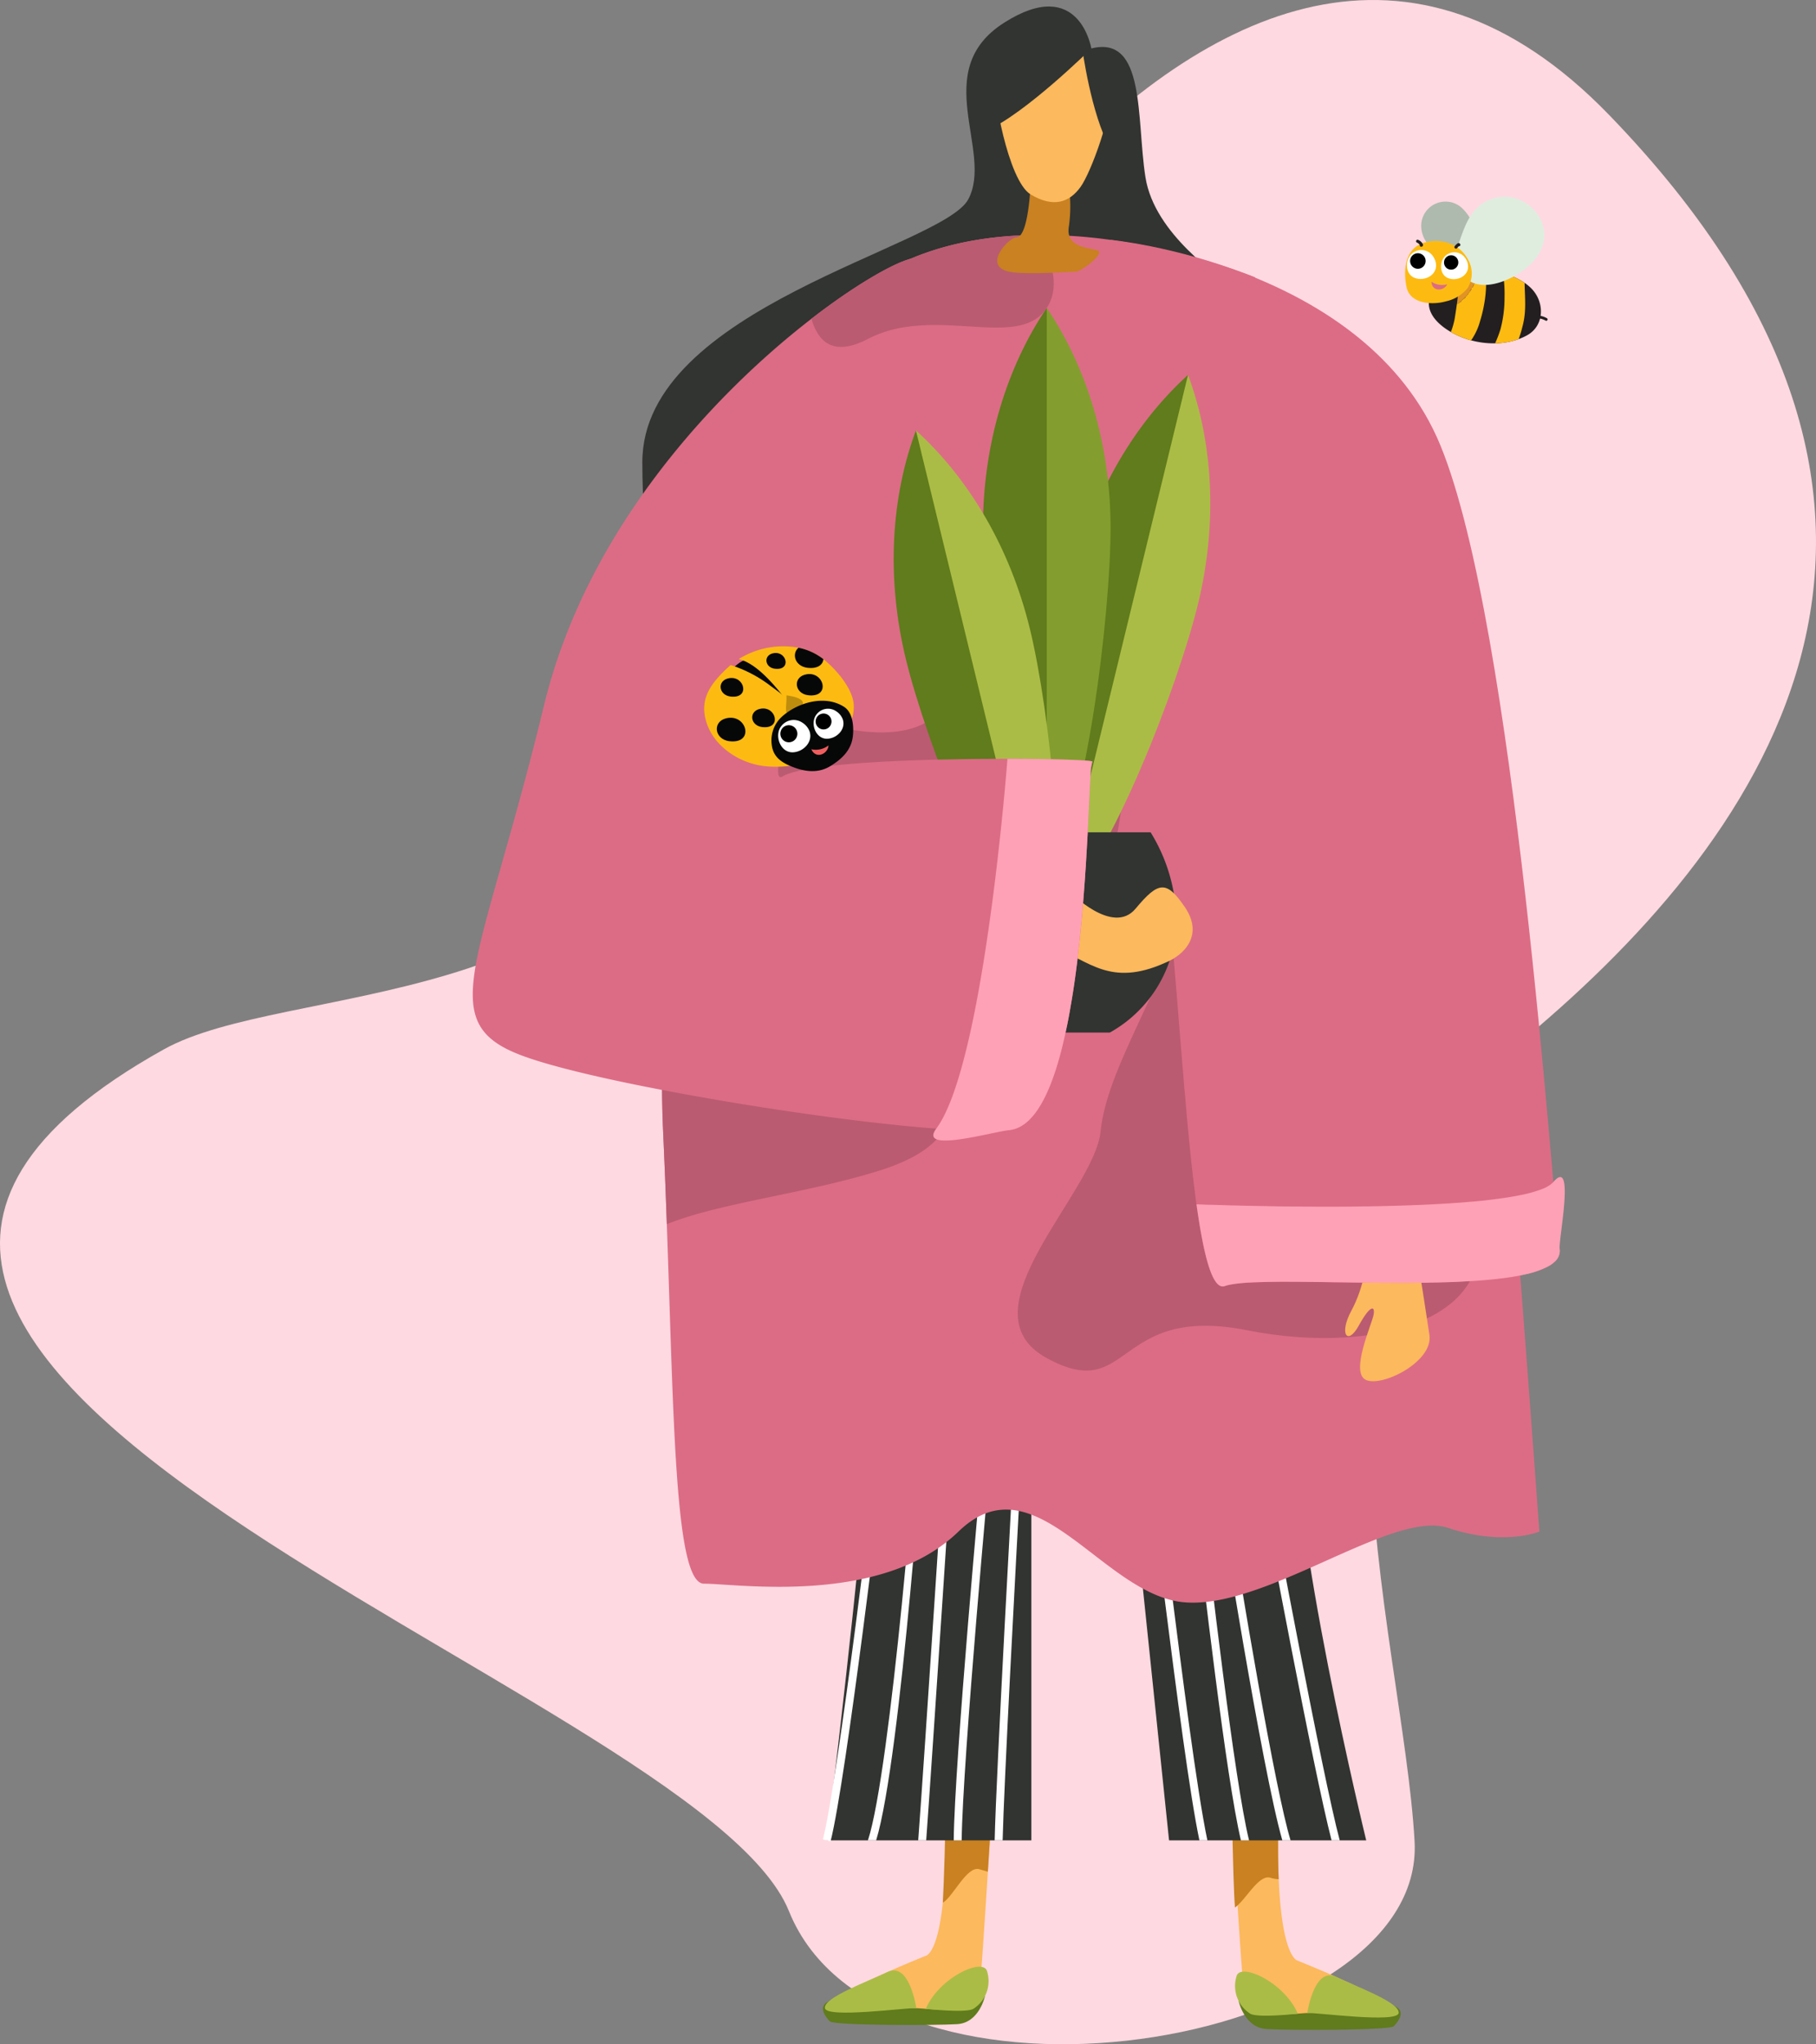 <svg xmlns="http://www.w3.org/2000/svg" width="404" height="454.798" viewBox="0 0 404 454.798">
  <rect x="0" y="0" width="404" height="454.798" fill="#808080" stroke="none"/>
  <g id="Group_10" data-name="Group 10" transform="translate(-117.718 -117.67)">
    <path id="Path_4012" data-name="Path 4012" d="M154.169,351.129c27.068-15.072,100.84-7.224,120.5-65.629S388.122,52.688,475.718,143.267,508.349,306.475,454.747,350.5s-24.91,130.57-22.332,176.828S313.5,593.157,293.232,542.858,26.677,422.122,154.169,351.129Z" transform="translate(0 0)" fill="#ffd9e1"/>
    <g id="Group_4734" data-name="Group 4734" transform="translate(222.892 119.115)">
      <g id="Group_4704" data-name="Group 4704" transform="translate(77.901 398.091)">
        <g id="Group_4702" data-name="Group 4702" transform="translate(90.772 1.073)">
          <path id="Path_4013" data-name="Path 4013" d="M554.339,822.458s1.246,5.918,6.162,6.229,27.424.31,28.347-.62,5.911-6.518-9.071-4.656-22.873-1.978-22.873-1.978Z" transform="translate(-552.626 -777.884)" fill="#607c1c"/>
          <path id="Path_4014" data-name="Path 4014" d="M585.585,798.263c.352,2.321-6.806.844-16.971,1.407-.7.035-1.407.088-2.128.141,0,0-.141.018-.387.035-8.143.616-10.429-1.125-11.238-3.447v-.018a11.292,11.292,0,0,1-.475-2.463c-.053-.492-.158-1.706-.281-3.412-.334-4.309-.827-11.8-1.284-18.994-.44-6.665-.827-13.1-1.038-16.514-.105-1.618-.158-2.568-.158-2.568h10.693c-.018.51-.035,1-.053,1.5-.211,6.472-.193,11.731-.018,15.969.757,17.745,4.239,18.132,4.239,18.132,2.743,1.125,5.734,2.357,8.495,3.588.756.352,1.6.738,2.515,1.143,3.816,1.794,6.877,3.535,7.809,4.872A1.632,1.632,0,0,1,585.585,798.263Z" transform="translate(-551.625 -752.431)" fill="#fcb95d"/>
          <path id="Path_4015" data-name="Path 4015" d="M578.539,822.384s1.49-10.356,6.365-8.054,14.267,5.736,13.957,8.054S580.66,822.238,578.539,822.384Z" transform="translate(-561.553 -775.141)" fill="#abbc46"/>
          <path id="Path_4016" data-name="Path 4016" d="M553.448,813.515c1.2-2.747,10.669,1.705,13.559,8.533,0,0-8.88,1.008-10.588,0A7.315,7.315,0,0,1,553.448,813.515Z" transform="translate(-552.141 -774.66)" fill="#abbc46"/>
        </g>
        <g id="Group_4703" data-name="Group 4703">
          <path id="Path_4017" data-name="Path 4017" d="M443.842,820.737s-1.246,5.918-6.162,6.229-27.423.311-28.347-.621-5.91-6.518,9.071-4.655,22.873-1.978,22.873-1.978Z" transform="translate(-407.798 -776.176)" fill="#607c1c"/>
          <path id="Path_4018" data-name="Path 4018" d="M447.76,750.731s-.035.475-.07,1.319c-.176,2.62-.545,8.811-.985,15.565-.492,7.826-1.055,16.427-1.407,21.175-.123,1.706-.228,2.919-.281,3.412a12.621,12.621,0,0,1-.475,2.48c-.809,2.339-3.078,4.08-11.256,3.465-.246-.018-.387-.035-.387-.035q-1.187-.106-2.321-.158h-.035c-10.025-.528-17.077.914-16.725-1.407a1.674,1.674,0,0,1,.264-.616c.914-1.337,3.992-3.077,7.826-4.889.914-.405,1.759-.791,2.515-1.144.123-.053.247-.105.352-.141,2.655-1.2,5.5-2.374,8.125-3.447,0,0,3.377-.387,4.2-17.481.211-4.2.246-9.409.053-15.864-.018-.721-.035-1.477-.071-2.234Z" transform="translate(-410.014 -750.731)" fill="#fcb95d"/>
          <path id="Path_4019" data-name="Path 4019" d="M428.827,820.662s-1.49-10.357-6.365-8.054-14.268,5.735-13.957,8.054S426.707,820.517,428.827,820.662Z" transform="translate(-408.056 -773.433)" fill="#abbc46"/>
          <path id="Path_4020" data-name="Path 4020" d="M457.629,811.793c-1.2-2.747-10.67,1.706-13.56,8.534,0,0,8.88,1.008,10.588,0A7.316,7.316,0,0,0,457.629,811.793Z" transform="translate(-421.178 -772.952)" fill="#abbc46"/>
        </g>
        <path id="Path_4021" data-name="Path 4021" d="M461.063,752.821c-.176,2.62-.545,8.811-.985,15.565-.615-.176-1.248-.369-1.9-.563-2.744-.826-5.837,6.13-8.122,7.449.211-4.2.665-15.082.472-21.536C451.706,753.63,457.492,753.138,461.063,752.821Z" transform="translate(-423.386 -751.502)" fill="#c98121"/>
        <path id="Path_4022" data-name="Path 4022" d="M562.34,770.7a6.655,6.655,0,0,1-1.829-.317c-2.62-.844-5.553,5.039-7.91,6.622-.44-6.665-.514-17.79-.725-21.2,2.884-.686,7.246-1.5,10.482-1.073C562.147,761.2,562.164,766.462,562.34,770.7Z" transform="translate(-460.946 -752.164)" fill="#c98121"/>
      </g>
      <g id="Group_4716" data-name="Group 4716" transform="translate(77.901 300.635)">
        <g id="Group_4705" data-name="Group 4705" transform="translate(0.848 7.309)">
          <path id="Path_4023" data-name="Path 4023" d="M454.659,611.935v96.008H409.143s.7-5.645,1.724-14.21c2.955-25.044,8.618-75.009,7.387-81.8C416.6,602.842,454.659,611.935,454.659,611.935Z" transform="translate(-409.143 -607.893)" fill="#313431"/>
        </g>
        <g id="Group_4706" data-name="Group 4706" transform="translate(67.891)">
          <path id="Path_4024" data-name="Path 4024" d="M568.343,703.67H524.481l-9.11-87.724s38.92-36.529,37.249-9.937S568.343,703.67,568.343,703.67Z" transform="translate(-515.371 -596.312)" fill="#313431"/>
        </g>
        <g id="Group_4707" data-name="Group 4707" transform="translate(10.011 10.629)">
          <path id="Path_4025" data-name="Path 4025" d="M425.491,709.883h-1.829c5.03-15.3,11.378-92.121,10.992-96.536l1.741-.193C436.483,613.822,431.066,691.593,425.491,709.883Z" transform="translate(-423.662 -613.154)" fill="#fff"/>
        </g>
        <g id="Group_4708" data-name="Group 4708" transform="translate(21.197 13.777)">
          <path id="Path_4026" data-name="Path 4026" d="M449.422,618.265c-.053.792-4.907,75.044-6.261,93.458h-1.776c1.372-18.185,6.226-92.79,6.278-93.581Z" transform="translate(-441.385 -618.142)" fill="#fff"/>
        </g>
        <g id="Group_4709" data-name="Group 4709" transform="translate(29.093 21.832)">
          <path id="Path_4027" data-name="Path 4027" d="M462.093,631.063c-.071.7-6.244,67.886-6.42,85.368H453.9c.176-17.552,6.173-82.589,6.437-85.526Z" transform="translate(-453.897 -630.905)" fill="#fff"/>
        </g>
        <g id="Group_4710" data-name="Group 4710" transform="translate(38.203 21.868)">
          <path id="Path_4028" data-name="Path 4028" d="M474.347,631.049c-1.442,26.117-3.975,73.637-4.239,85.4h-1.776c.334-14.984,4.1-82.343,4.273-85.491Z" transform="translate(-468.332 -630.961)" fill="#fff"/>
        </g>
        <g id="Group_4711" data-name="Group 4711" transform="translate(0 21.805)">
          <path id="Path_4029" data-name="Path 4029" d="M409.5,716.635,407.8,716.2c3.463-13.651,11.9-84.626,11.98-85.341l1.747.206C421.179,633.995,412.995,702.875,409.5,716.635Z" transform="translate(-407.799 -630.862)" fill="#fff"/>
        </g>
        <g id="Group_4712" data-name="Group 4712" transform="translate(71.707 21.129)">
          <path id="Path_4030" data-name="Path 4030" d="M535.241,716.02h-1.777c-2.11-10.059-4.942-31.709-8.09-56.525-1.777-14.035-3.447-27.278-3.957-28.474l.651-.281.475-.95c.774.369.9.44,4.572,29.494C529.525,678.225,532.92,705.063,535.241,716.02Z" transform="translate(-521.418 -629.79)" fill="#fff"/>
        </g>
        <g id="Group_4713" data-name="Group 4713" transform="translate(81.732 24.26)">
          <path id="Path_4031" data-name="Path 4031" d="M550.369,717.85h-1.811c-3.324-14.034-8.442-58.582-10.482-76.257-.422-3.711-.7-6.174-.774-6.578l1.741-.264c.071.439.335,2.761.774,6.648C541.681,657.544,547.08,704.466,550.369,717.85Z" transform="translate(-537.302 -634.751)" fill="#fff"/>
        </g>
        <g id="Group_4714" data-name="Group 4714" transform="translate(87.764 28.604)">
          <path id="Path_4032" data-name="Path 4032" d="M563.128,720.389H561.3c-4.5-15.547-14-75.7-14.439-78.491l1.741-.264C552.312,665.165,559.681,709.063,563.128,720.389Z" transform="translate(-546.86 -641.634)" fill="#fff"/>
        </g>
        <g id="Group_4715" data-name="Group 4715" transform="translate(97.999 31.681)">
          <path id="Path_4033" data-name="Path 4033" d="M580.049,722.187h-1.811c-3.975-15.2-14.668-72.7-15.16-75.361l1.724-.317C564.925,647.161,576.216,707.906,580.049,722.187Z" transform="translate(-563.078 -646.51)" fill="#fff"/>
        </g>
      </g>
      <path id="Path_4034" data-name="Path 4034" d="M444.027,129.295s-2.661-16.4-19.411-5.72-2.25,28.618-7.974,39.3-72.5,24.1-72.5,58.443,9.158,49.6,19.461,48.46S408.831,250.7,424.616,246.5s58.039-12.974,55.368-25.947-5.2-37.394-6.036-38.921-15.86-10.746-17.886-23.72S456.149,126.239,444.027,129.295Z" transform="translate(-306.417 -119.96)" fill="#313431"/>
      <path id="Path_4035" data-name="Path 4035" d="M546.256,488.963s-7.9,3.324-20.313-.826c-12.417-4.133-40.556,18.22-58.759,16.549-18.2-1.653-33.1-32.272-50.158-15.723s-49.156,11.59-56.613,11.59c-6.454,0-6.683-35.561-8.266-79.986-.228-6.736-.51-13.665-.827-20.718-.123-2.867-.211-5.927-.229-9.145-.158-19.293,1.671-44.161,5.4-69.364,5.628-38.217,15.582-77.137,29.6-98.383,3.816-5.8,7.949-10.288,12.364-13.067a52.067,52.067,0,0,1,7.791-4.045c8.846-3.781,18.431-5.223,27.734-5.346a111.94,111.94,0,0,1,16.9,1.091,149.091,149.091,0,0,1,26.609,6.3c.281.088.581.193.862.3,2.708.932,4.362,1.6,4.625,1.706l.052.106c1.6,3.535,44.636,97.837,47.872,104.344,2.023,4.045,7.3,68.22,11.1,117.623C544.427,463.48,546.256,488.963,546.256,488.963Z" transform="translate(-308.976 -149.665)" fill="#dc6c85"/>
      <path id="Path_4036" data-name="Path 4036" d="M509.3,335.189c10.759,6.621,3.067,57.946,1.411,69.314s-14.444,29.688-15.79,43.5-31.141,39.938-12.105,50.463,14.9-12.028,44.692-6.131,59.59-3.207,49.658-28.036-50.806-103.18-45.519-113.257C539.424,336.22,539.43,324.5,509.3,335.189Z" transform="translate(-355.234 -197.827)" fill="#ba5b71"/>
      <path id="Path_4037" data-name="Path 4037" d="M448.662,404.046c-5.47,16.567-26.17,39.114-32.8,39.008-6.613-.105,9.936,13.964-16.55,22.248-16.233,5.065-35.244,7.087-47.169,11.871-.228-6.736-.51-13.665-.827-20.718-.932-20.172.827-49.121,5.171-78.509a194.189,194.189,0,0,1,13.859-18.467s27.313,13.946,40.134,5.663c12.838-8.266,30.443-17.288,38.181-5.663C456.4,371.123,454.132,387.5,448.662,404.046Z" transform="translate(-308.974 -206.271)" fill="#ba5b71"/>
      <path id="Path_4038" data-name="Path 4038" d="M596.561,539.845s2.483,13.656-3.31,24.415c-2.809,5.216-.828,7.837,1.655,3.3s3.657-4.551,3.311-2.471-5.38,13.012-1.655,14.576,14.94-4.133,14.07-10.024-4.966-31.863-4.966-31.863Z" transform="translate(-397.801 -274.084)" fill="#fcb95d"/>
      <path id="Path_4039" data-name="Path 4039" d="M507.363,202.231s56.862,5.366,73.415,45.816,24.829,166.25,26.484,178.665-65.383,4.966-74.487,8.276-9.931-89.384-15.725-103.454S498.259,225.4,507.363,202.231Z" transform="translate(-365.466 -150.308)" fill="#dc6c85"/>
      <g id="Group_4721" data-name="Group 4721" transform="translate(93.64 67.067)">
        <g id="Group_4717" data-name="Group 4717" transform="translate(34.053 14.889)">
          <path id="Path_4040" data-name="Path 4040" d="M519.591,249.819l-19.276,62.63-9.639,56.289c11.673-10.6,26.717-49.761,31.151-68S525.1,264.592,519.591,249.819Z" transform="translate(-488.163 -249.819)" fill="#abbc46"/>
          <path id="Path_4041" data-name="Path 4041" d="M518.122,249.819l-28.915,118.92c-5.5-14.772-.887-56.472,3.547-74.707S506.449,260.415,518.122,249.819Z" transform="translate(-486.694 -249.819)" fill="#607c1c"/>
          <path id="Path_4042" data-name="Path 4042" d="M518.4,257.549l-17.7,60.252L490.676,371.59c9.425-10.591,22.778-48.411,27.03-65.9S521.914,271.285,518.4,257.549Z" transform="translate(-488.163 -252.67)" fill="#abbc46"/>
          <path id="Path_4043" data-name="Path 4043" d="M517.752,257.549,490.023,371.59c-3.51-13.736,1.992-53.465,6.244-70.952S508.327,268.14,517.752,257.549Z" transform="translate(-487.51 -252.67)" fill="#607c1c"/>
        </g>
        <g id="Group_4718" data-name="Group 4718" transform="translate(19.848)">
          <path id="Path_4044" data-name="Path 4044" d="M478.392,226.227l3.932,65.411-3.932,56.973c-8.839-13.053-14.2-54.664-14.2-73.431S469.552,239.28,478.392,226.227Z" transform="translate(-464.187 -226.227)" fill="#607c1c"/>
          <path id="Path_4045" data-name="Path 4045" d="M486.694,226.227V352.95c8.839-13.054,14.2-59,14.2-77.77S495.533,239.28,486.694,226.227Z" transform="translate(-472.489 -226.227)" fill="#839e2e"/>
          <path id="Path_4046" data-name="Path 4046" d="M480.442,234.181l2.961,62.728-2.961,54.636c-6.656-12.518-10.7-52.421-10.7-70.418S473.786,246.7,480.442,234.181Z" transform="translate(-466.238 -229.161)" fill="#607c1c"/>
          <path id="Path_4047" data-name="Path 4047" d="M486.694,234.181V351.545c6.656-12.518,10.7-52.421,10.7-70.418S493.35,246.7,486.694,234.181Z" transform="translate(-472.489 -229.161)" fill="#839e2e"/>
        </g>
        <g id="Group_4719" data-name="Group 4719" transform="translate(0 27.25)">
          <path id="Path_4048" data-name="Path 4048" d="M437.692,269.4l19.275,62.63,9.64,56.289c-11.673-10.6-26.717-49.761-31.151-68S432.186,284.177,437.692,269.4Z" transform="translate(-432.738 -269.405)" fill="#607c1c"/>
          <path id="Path_4049" data-name="Path 4049" d="M440.587,269.4,469.5,388.325c5.5-14.773.887-56.473-3.547-74.708S452.26,280,440.587,269.4Z" transform="translate(-435.633 -269.405)" fill="#abbc46"/>
          <path id="Path_4050" data-name="Path 4050" d="M440.966,277.134l17.7,60.252,10.031,53.79c-9.425-10.591-22.778-48.411-27.03-65.9S437.456,290.87,440.966,277.134Z" transform="translate(-434.826 -272.256)" fill="#607c1c"/>
          <path id="Path_4051" data-name="Path 4051" d="M442.466,277.134l27.729,114.042c3.51-13.736-1.992-53.465-6.244-70.952S451.891,287.725,442.466,277.134Z" transform="translate(-436.326 -272.256)" fill="#abbc46"/>
        </g>
        <g id="Group_4720" data-name="Group 4720" transform="translate(5.212 116.662)">
          <path id="Path_4052" data-name="Path 4052" d="M455.795,455.621h16.023l10.057-18.511-12.038-26.032H446.726A38.379,38.379,0,0,0,441,430.426,28.83,28.83,0,0,0,455.795,455.621Z" transform="translate(-440.997 -411.077)" fill="#c79e46"/>
          <path id="Path_4053" data-name="Path 4053" d="M500.736,455.621a28.829,28.829,0,0,0,14.8-25.194,38.38,38.38,0,0,0-5.729-19.349h-23.11v44.544Z" transform="translate(-457.854 -411.077)" fill="#313431"/>
        </g>
      </g>
      <path id="Path_4054" data-name="Path 4054" d="M491.308,431.439s9.573,9.88,14.654,3.8c5.1-6.11,6.887-6.4,11.007-.314s.022,10.571-4.465,12.364c-12.251,5.476-16.956-.6-24.451-3.286S491.308,431.439,491.308,431.439Z" transform="translate(-358.523 -234.514)" fill="#fcb95d"/>
      <path id="Path_4055" data-name="Path 4055" d="M422.208,320.808a10.574,10.574,0,0,0-.4,3.06v.018c-.176,2.761-.352,7.211-.633,12.61-.123,2.391-.281,4.959-.44,7.667-.053.686-.105,1.39-.141,2.093-.175,2.391-.352,4.854-.563,7.369a.8.8,0,0,1-.017.088c-.334,3.9-.739,7.9-1.214,11.871-.387,3.113-.827,6.208-1.354,9.2-.352,2.146-.756,4.256-1.2,6.261-2.585,11.994-6.524,21.139-12.574,21.72-12.381,1.178-48.857-3.5-77.19-8.952-13.331-2.55-24.868-5.276-31.235-7.668-19.856-7.457-9.093-19.873,4.977-77.911,9.568-39.483,38.393-69.715,59.5-86,9.919-7.667,18.132-12.258,21.861-13.278.018,0,.035-.018.053,0,2.5-.6,1.9,5.452-.4,15.055-7.686,32.1-34.383,103.87-27.946,100.053,3.886-2.3,19.24-3.359,34.488-3.746l3.078-.052c3.376-.071,6.7-.106,9.866-.106.879-.017,1.741-.017,2.6-.017h.809c.615,0,1.214,0,1.794.017,1.494,0,2.919.018,4.273.035.651.018,1.266.018,1.864.035a2.709,2.709,0,0,1,.387.018,5.256,5.256,0,0,1,.528,0h.281a1.9,1.9,0,0,1,.316.018c.388,0,.757.018,1.126.018,1.284.035,2.444.07,3.447.123.809.035,1.53.07,2.11.105.105,0,.211.018.316.018.071,0,.123.018.176.018C421.821,320.632,422.349,320.719,422.208,320.808Z" transform="translate(-284.366 -152.773)" fill="#dc6c85"/>
      <path id="Path_4056" data-name="Path 4056" d="M447.368,467.436c-4.149,5.556,12.577.682,16.189.338,6.05-.581,9.989-9.726,12.574-21.72.44-2.005.844-4.116,1.2-6.261.528-2.99.968-6.085,1.354-9.2.475-3.975.879-7.967,1.214-11.871a.8.8,0,0,0,.017-.088c.211-2.515.388-4.978.563-7.369.035-.7.088-1.407.141-2.093.158-2.708.317-5.276.44-7.667.281-5.4.457-9.849.633-12.61v-.018a10.575,10.575,0,0,1,.4-3.06c.141-.088-.387-.176-1.46-.264-.053,0-.105-.018-.176-.018-.105,0-.211-.018-.316-.018-.581-.035-1.3-.071-2.11-.105-1-.053-2.163-.088-3.447-.123-.369,0-.738-.018-1.126-.018a1.9,1.9,0,0,0-.316-.018h-.281a5.265,5.265,0,0,0-.528,0,2.713,2.713,0,0,0-.387-.018c-.6-.018-1.214-.018-1.864-.035-1.354-.018-2.779-.035-4.273-.035-.581-.017-1.179-.017-1.794-.017h-.809S458.075,453.1,447.368,467.436Z" transform="translate(-344.252 -217.784)" fill="#ffa1b6"/>
      <path id="Path_4057" data-name="Path 4057" d="M456.1,216.739c-5.083,7.756-18.15,2.444-30.83,4.168a26.917,26.917,0,0,0-9,2.743c-5.61,2.937-8.864,1.829-10.745-.686a11.24,11.24,0,0,1-1.759-3.834c9.919-7.667,18.132-12.258,21.861-13.278.018,0,.035-.018.053,0,8.846-3.781,18.431-5.223,27.734-5.346C457.283,205.413,459.235,211.955,456.1,216.739Z" transform="translate(-328.41 -149.672)" fill="#ba5b71"/>
      <g id="Group_4722" data-name="Group 4722" transform="translate(110.711 2.384)">
        <path id="Path_4058" data-name="Path 4058" d="M473.448,193.715c-1.589-.006-7.632,6.308-1.566,7.606,3.443.737,13.687,0,14.816,0s5.686-3.469,5.207-4.46-7.507-.214-6.754-5.437a32.115,32.115,0,0,0,0-9.348l-8.429-1.5S476.392,193.727,473.448,193.715Z" transform="translate(-463.272 -144.703)" fill="#c98121"/>
        <path id="Path_4059" data-name="Path 4059" d="M468.554,140.119c-.723,1.534,2.732,22.014,7.842,25.067s8.626,1.736,11.079-1.657,7.106-16.625,6.646-21.036S479.751,116.368,468.554,140.119Z" transform="translate(-462.986 -125.75)" fill="#fcb95d"/>
        <path id="Path_4060" data-name="Path 4060" d="M499.217,134.751s1.89,14.5,6.236,22.325,1.2-16.98,1.2-16.98Z" transform="translate(-474.332 -127.8)" fill="#313431"/>
        <path id="Path_4061" data-name="Path 4061" d="M486.686,130.688s-14.625,14.5-23.389,18.319,1.648-18.319,1.648-18.319,13.816-8.582,15.534-6.674S486.686,130.688,486.686,130.688Z" transform="translate(-459.787 -123.738)" fill="#313431"/>
      </g>
      <g id="Group_4724" data-name="Group 4724" transform="translate(161.004 260.431)">
        <g id="Group_4723" data-name="Group 4723">
          <path id="Path_4062" data-name="Path 4062" d="M620.27,548.585a3.157,3.157,0,0,1-1,2.761,6.383,6.383,0,0,1-1.688,1.2,19.725,19.725,0,0,1-5.012,1.724c-.545.123-1.126.246-1.741.352-1.231.228-2.568.422-3.992.58-.58.071-1.161.141-1.758.194-1.759.175-3.588.316-5.523.4l-1.758.105c-1.952.088-3.975.141-6.032.176-.581.017-1.178.035-1.759.035-1.952.018-3.939.035-5.927.035-.6,0-1.2,0-1.794-.018-1.407,0-2.814,0-4.22-.018-.6,0-1.178-.018-1.759-.018-2.216-.035-4.4-.07-6.525-.088-.6-.018-1.178-.018-1.758-.035-1.038-.018-2.04-.018-3.025-.035-.6,0-1.179-.018-1.759-.018-1.618-.018-3.166-.018-4.643-.018-.563,0-1.125,0-1.671.018-1.249,0-2.445.035-3.535.07-.616.018-1.214.035-1.777.071a32.48,32.48,0,0,0-4.608.475,7.507,7.507,0,0,0-1.214.317,1.36,1.36,0,0,1-.51.088c-2.48-.07-4.291-7.457-5.8-18.273,0,0,.932.035,2.6.105.528,0,1.126.018,1.794.035,1.442.052,3.183.105,5.171.141l1.776.052c1.337.018,2.744.053,4.239.071.545.018,1.125.035,1.688.035,1.777.035,3.658.053,5.593.053.58.018,1.161.018,1.758.018,1.337.018,2.709.018,4.1.018h1.759c2.269,0,4.59-.018,6.93-.071.58,0,1.178,0,1.758-.018,1.39-.017,2.779-.052,4.169-.088l1.776-.053c1.829-.052,3.64-.123,5.435-.193.6-.035,1.178-.053,1.758-.088,2.058-.105,4.08-.228,6.015-.369.6-.035,1.178-.088,1.758-.141,1.407-.105,2.779-.229,4.08-.369q.9-.105,1.741-.211c1.548-.194,2.99-.387,4.326-.633.6-.088,1.161-.194,1.706-.317a27.471,27.471,0,0,0,5.118-1.442,7.648,7.648,0,0,0,1.706-.932,4.012,4.012,0,0,0,.633-.563C623.788,527.973,619.989,546.492,620.27,548.585Z" transform="translate(-539.475 -532.61)" fill="#ffa1b6"/>
        </g>
      </g>
      <g id="Group_4729" data-name="Group 4729" transform="translate(207.417 42.316)">
        <g id="Group_4728" data-name="Group 4728">
          <path id="Path_4063" data-name="Path 4063" d="M626.281,226.577c.526.3,1.06.575,1.585.814a18.966,18.966,0,0,0,2.917,1.043,19.316,19.316,0,0,0,5.334.663,16.148,16.148,0,0,0,5.246-.942,13.53,13.53,0,0,0,1.84-.831c3.7-2.023,4-6.81,1.423-9.945a7.519,7.519,0,0,0-.64-.687,10.765,10.765,0,0,0-1.3-1.049,16.806,16.806,0,0,0-5.112-2.279,20.382,20.382,0,0,0-3.749-.648,16.594,16.594,0,0,0-2.016-.035,16.393,16.393,0,0,0-3.942.654,9.956,9.956,0,0,0-5.055,3.212C619.419,220.863,622.627,224.468,626.281,226.577Z" transform="translate(-616.098 -196.473)" fill="#231f20"/>
          <path id="Path_4064" data-name="Path 4064" d="M646.836,219.216a27.34,27.34,0,0,1-.913,7.193,26.455,26.455,0,0,1-1.189,3.1,16.147,16.147,0,0,0,5.246-.942,25.712,25.712,0,0,0,.848-2.819c.924-3.395.513-6.463.472-9.692a16.806,16.806,0,0,0-5.112-2.279c.129.687.461,1.488.529,1.988A27.709,27.709,0,0,1,646.836,219.216Z" transform="translate(-624.716 -196.882)" fill="#fdbb11"/>
          <path id="Path_4065" data-name="Path 4065" d="M630.559,220.258l.16.027.027-.161.161.027c.134-.06.228-.127.215-.295l.161.027c.288.007.114-.435.375-.268-.047-.215.288-.241.242-.455l.16.027.027-.16.161.027.027-.16.16.027c.054-.073,0-.247.054-.321l.16.027c.054-.074,0-.248.054-.322l.161.027c.047-.281.342-.315.268-.616l.161.027c.054-.073,0-.247.054-.321l.161.027c.054-.074,0-.248.054-.322l.16.027c.068-.154.014-.328.081-.482l.161.027c.054-.073,0-.247.054-.321l.16.027c.068-.155.014-.329.081-.483.054-.073.134-.06.187-.134a2.437,2.437,0,0,0,.162-.469,10.672,10.672,0,0,0,.537-2.648c.5-.008,1.015.009,1.542.049.731,3.57-.026,8.138-1.019,11.334a13.717,13.717,0,0,1-2.02,4.382,18.969,18.969,0,0,1-2.917-1.043c-.525-.239-1.059-.511-1.585-.814a16.52,16.52,0,0,0,.829-2.859c.181-1.094.353-2.2.5-3.3l.054,0Z" transform="translate(-618.967 -196.473)" fill="#fdbb11"/>
          <path id="Path_4066" data-name="Path 4066" d="M631.509,213.338a16.394,16.394,0,0,1,3.942-.654c.156-.008.314-.012.474-.014a10.672,10.672,0,0,1-.537,2.648,2.442,2.442,0,0,1-.162.469c-.054.074-.134.061-.187.134-.068.154-.014.328-.081.483l-.16-.027c-.054.074,0,.248-.054.321l-.161-.026c-.067.154-.013.328-.081.482l-.16-.027c-.054.074,0,.248-.054.322l-.161-.027c-.054.074,0,.248-.054.321l-.161-.027c.074.3-.222.335-.268.616l-.161-.027c-.054.074,0,.248-.054.322l-.16-.027c-.054.074,0,.248-.054.321l-.16-.027-.027.16-.161-.026-.027.16-.16-.027c.047.214-.288.24-.242.455-.261-.168-.088.275-.375.268l-.161-.027c.013.168-.081.235-.215.295l-.161-.027-.027.161-.16-.027-.027.16-.054,0c.163-1.223.3-2.447.374-3.664C631.687,215.841,631.471,214.514,631.509,213.338Z" transform="translate(-619.743 -196.474)" fill="#e19326"/>
          <path id="Path_4067" data-name="Path 4067" d="M626.4,202.97c4.3.579,4.925-3.616,4.345-6.9a9.645,9.645,0,0,0-3.331-6.185,5.408,5.408,0,0,0-8.728,4.449c.125,3.034,2.234,4.935,4.324,6.794A6.818,6.818,0,0,0,626.4,202.97Z" transform="translate(-615.106 -187.658)" fill="#aebaae"/>
          <path id="Path_4068" data-name="Path 4068" d="M631.433,202.15c1.893,6.093,8.187,4.942,12.446,2.59,3.006-1.66,5.787-4.133,6.6-7.456,1.493-6.106-5.207-12.217-11.754-9.691-4.188,1.615-5.533,5.375-6.831,9.09A8.922,8.922,0,0,0,631.433,202.15Z" transform="translate(-619.713 -187.008)" fill="#dfeddf"/>
          <g id="Group_4727" data-name="Group 4727" transform="translate(0 9.571)">
            <path id="Path_4069" data-name="Path 4069" d="M616.584,203.241c-3.589,1.451-4.015,6.04-3.246,9.66.781,3.683,5.617,4.061,8.885,3.12a8.51,8.51,0,0,0,4.714-2.944,6.219,6.219,0,0,0-.007-6.463C624.886,202.843,620.142,201.8,616.584,203.241Z" transform="translate(-613.015 -202.339)" fill="#fdbb11"/>
            <g id="Group_4725" data-name="Group 4725" transform="translate(8 2.804)">
              <path id="Path_4070" data-name="Path 4070" d="M631.707,209.881c-.08,2.155-2.621,3.219-4.469,2.466-2.127-.867-1.956-4.219-.131-5.293a2.912,2.912,0,0,1,3.979.867A3.315,3.315,0,0,1,631.707,209.881Z" transform="translate(-625.691 -206.617)" fill="#fff"/>
              <path id="Path_4071" data-name="Path 4071" d="M627.48,210.623a1.608,1.608,0,0,1,.837-2.968,1.6,1.6,0,1,1-.837,2.968Z" transform="translate(-626.074 -206.999)"/>
              <path id="Path_4072" data-name="Path 4072" d="M627.847,209.479a.591.591,0,0,1-.345-1.054.554.554,0,0,1,.922.314A.618.618,0,0,1,627.847,209.479Z" transform="translate(-626.275 -207.235)"/>
            </g>
            <g id="Group_4726" data-name="Group 4726" transform="translate(0.409 2.3)">
              <path id="Path_4073" data-name="Path 4073" d="M620.141,209.333c-.087,2.321-2.822,3.467-4.812,2.656-2.29-.933-2.106-4.543-.14-5.7a3.134,3.134,0,0,1,4.283.933A3.57,3.57,0,0,1,620.141,209.333Z" transform="translate(-613.663 -205.818)" fill="#fff"/>
              <path id="Path_4074" data-name="Path 4074" d="M615.589,210.132a1.731,1.731,0,0,1,.9-3.195,1.728,1.728,0,1,1-.9,3.195Z" transform="translate(-614.075 -206.231)"/>
              <path id="Path_4075" data-name="Path 4075" d="M615.984,208.9a.636.636,0,0,1-.371-1.135.6.6,0,0,1,.993.339A.666.666,0,0,1,615.984,208.9Z" transform="translate(-614.291 -206.484)"/>
            </g>
            <path id="Path_4076" data-name="Path 4076" d="M630.456,204.06a2.811,2.811,0,0,1,.593-.6.408.408,0,0,1,.666.252.337.337,0,0,1-.3.37.342.342,0,0,1-.371-.3l.1.177.157.07a.287.287,0,0,0,.115-.012c.042-.025.045-.027.011,0a1.089,1.089,0,0,0-.138.114,3.3,3.3,0,0,0-.309.353.336.336,0,0,1-.524-.42Z" transform="translate(-619.421 -202.614)" fill="#231f20"/>
            <path id="Path_4077" data-name="Path 4077" d="M617.826,203.145q.1-.064-.082.151a.173.173,0,0,0,.005.1c-.015-.032-.013-.032.006,0-.011-.018-.023-.035-.035-.053a1.189,1.189,0,0,0-.173-.2,2.6,2.6,0,0,0-.254-.211c-.011-.008-.119-.077-.078-.053-.025-.015-.159-.063-.062-.038a.342.342,0,0,1-.278-.385.336.336,0,0,1,.385-.278,1.931,1.931,0,0,1,.856.589c.208.221.5.695.112.914a.344.344,0,0,1-.47-.069.336.336,0,0,1,.069-.47Z" transform="translate(-614.437 -202.174)" fill="#231f20"/>
            <path id="Path_4078" data-name="Path 4078" d="M625.807,217.551a4.155,4.155,0,0,1-3.493-.576c.034,2.03,2.3,2.226,3.344.863" transform="translate(-616.445 -207.634)" fill="#dc6c85"/>
          </g>
        </g>
        <path id="Path_4079" data-name="Path 4079" d="M661.069,230.035a4.069,4.069,0,0,0-2.224-.538c-.393.01-.457-.6-.063-.608a4.67,4.67,0,0,1,2.545.593.312.312,0,0,1,.148.406.307.307,0,0,1-.406.148Z" transform="translate(-629.8 -202.456)" fill="#231f20"/>
      </g>
      <g id="Group_4733" data-name="Group 4733" transform="translate(51.487 142.32)">
        <path id="Path_4080" data-name="Path 4080" d="M389.879,353.673c-3.369-6-13.563-6.573-16.424.229-1.078,2.565-1.235,5.578.636,7.792,3.089,3.653,7.826,4.252,11.933,1.677C389.714,361.057,392.3,357.99,389.879,353.673Z" transform="translate(-368.423 -346.764)" fill="#060808"/>
        <path id="Path_4081" data-name="Path 4081" d="M380.3,356.437a28.924,28.924,0,0,0-8.474-4.337c-4.4,3.971-7.231,7.6-5.226,13.2,1.832,5.126,7.557,9.055,13.864,9.387,2.34.123,7.515.028,9.045-1.941.685-.883.266-3.39.145-4.408C388.975,362.631,384.889,359.83,380.3,356.437Z" transform="translate(-365.946 -347.912)" fill="#fdbb11"/>
        <path id="Path_4082" data-name="Path 4082" d="M378.128,348.329c4.959,1.224,9.842,8.218,12.783,12.033,1.216,1.576,2.126,3.292,3.69,4.622,5.171,4.4,9.762-2.085,9.041-7.051-.5-3.431-3.96-7.382-6.546-9.478l-.133-.106a13.3,13.3,0,0,0-5.539-2.547A18.682,18.682,0,0,0,378.128,348.329Z" transform="translate(-370.44 -345.464)" fill="#fdbb11"/>
        <path id="Path_4083" data-name="Path 4083" d="M401.145,359.995c-3.127-.36-3.547-4.184-.3-4.679C404.706,354.728,406.141,360.569,401.145,359.995Z" transform="translate(-377.99 -349.083)" fill="#060808"/>
        <path id="Path_4084" data-name="Path 4084" d="M385.1,371.553c-2.74-.315-3.109-3.668-.262-4.1C388.223,366.937,389.481,372.057,385.1,371.553Z" transform="translate(-372.188 -353.562)" fill="#060808"/>
        <path id="Path_4085" data-name="Path 4085" d="M373.963,360.8c-2.74-.316-3.109-3.668-.262-4.1C377.085,356.187,378.343,361.307,373.963,360.8Z" transform="translate(-368.08 -349.596)" fill="#060808"/>
        <path id="Path_4086" data-name="Path 4086" d="M394.865,362.8c.134,1.314-.258,2.651.023,3.9a18.745,18.745,0,0,0,3.479-1.671C399.294,363.538,396.178,362.953,394.865,362.8Z" transform="translate(-376.584 -351.859)" fill="#bf8d0d"/>
        <path id="Path_4087" data-name="Path 4087" d="M373.208,375.9c-3.458-.4-3.923-4.627-.331-5.175C377.147,370.076,378.735,376.536,373.208,375.9Z" transform="translate(-367.586 -354.766)" fill="#060808"/>
        <path id="Path_4088" data-name="Path 4088" d="M400.735,350.462c2.331.268,3.4-.726,3.529-1.916A13.3,13.3,0,0,0,398.725,346C397.119,347.375,397.971,350.144,400.735,350.462Z" transform="translate(-377.74 -345.661)" fill="#060808"/>
        <path id="Path_4089" data-name="Path 4089" d="M389.771,351.358c-2.324-.267-2.636-3.109-.223-3.477C392.418,347.444,393.485,351.785,389.771,351.358Z" transform="translate(-374.036 -346.344)" fill="#060808"/>
        <g id="Group_4732" data-name="Group 4732" transform="translate(14.967 12.133)">
          <path id="Path_4090" data-name="Path 4090" d="M392.082,368.147a7.124,7.124,0,0,0-2.393,6.053c.215,2.615,1.7,3.943,4.089,4.971,3.01,1.293,6.142,1.8,8.979.06,2.564-1.573,4.673-3.554,5.012-6.674.227-2.086.03-5.216-1.938-6.495C401.6,363.316,395.608,365.036,392.082,368.147Z" transform="translate(-389.662 -364.688)" fill="#060808"/>
          <g id="Group_4730" data-name="Group 4730" transform="translate(9.373 1.772)">
            <path id="Path_4091" data-name="Path 4091" d="M410.983,369.813c.807,2.234-1.348,4.371-3.546,4.364-2.53-.007-3.74-3.5-2.318-5.351a3.207,3.207,0,0,1,4.421-.757A3.653,3.653,0,0,1,410.983,369.813Z" transform="translate(-404.513 -367.496)" fill="#fff"/>
            <path id="Path_4092" data-name="Path 4092" d="M406.686,372.7a1.771,1.771,0,0,1-.37-3.376,1.768,1.768,0,1,1,.37,3.376Z" transform="translate(-404.777 -368.115)"/>
          </g>
          <g id="Group_4731" data-name="Group 4731" transform="translate(1.491 4.279)">
            <path id="Path_4093" data-name="Path 4093" d="M398.989,373.962c.87,2.406-1.452,4.706-3.818,4.7-2.725-.008-4.027-3.771-2.5-5.763a3.453,3.453,0,0,1,4.76-.815A3.932,3.932,0,0,1,398.989,373.962Z" transform="translate(-392.024 -371.468)" fill="#fff"/>
            <path id="Path_4094" data-name="Path 4094" d="M394.363,377.074a1.907,1.907,0,0,1-.4-3.636,1.9,1.9,0,1,1,.4,3.636Z" transform="translate(-392.308 -372.134)"/>
          </g>
          <path id="Path_4095" data-name="Path 4095" d="M407.525,380.441a4.578,4.578,0,0,1-3.806.854c.873,2.059,3.267,1.324,3.772-.5" transform="translate(-394.847 -370.499)" fill="#f05d5e"/>
        </g>
      </g>
    </g>
  </g>
</svg>
